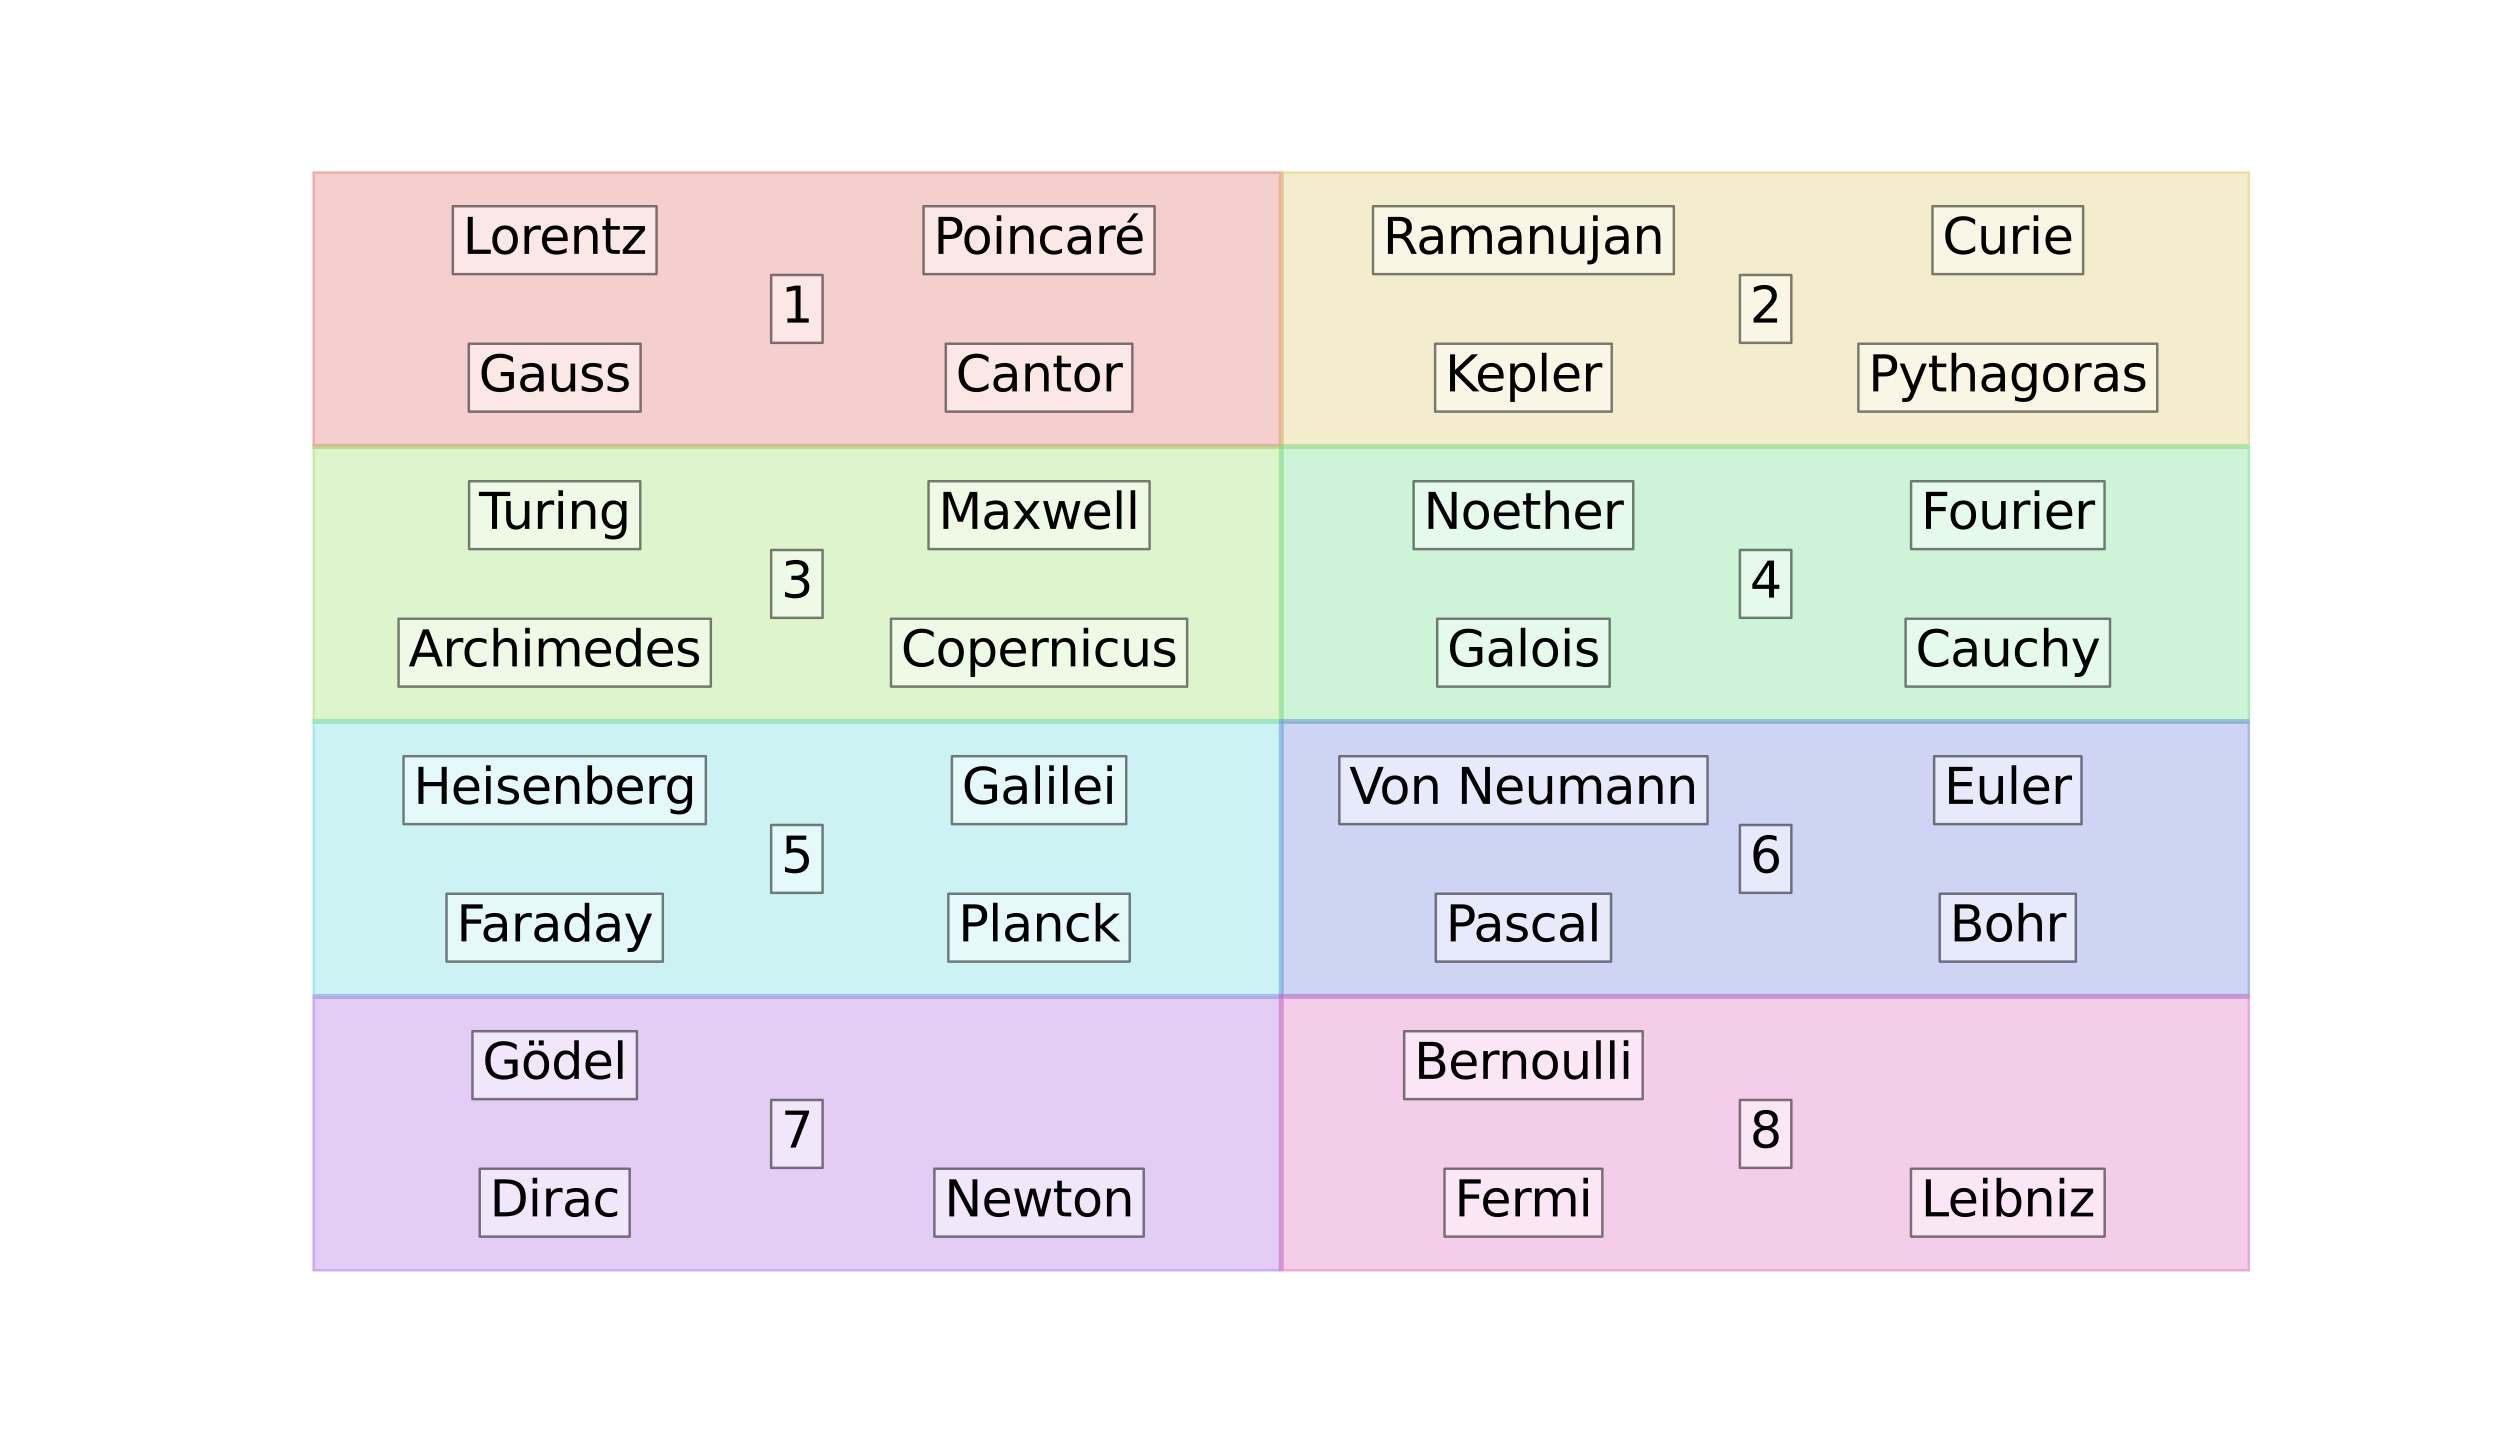 <?xml version="1.0" encoding="utf-8" standalone="no"?>
<!DOCTYPE svg PUBLIC "-//W3C//DTD SVG 1.1//EN"
  "http://www.w3.org/Graphics/SVG/1.1/DTD/svg11.dtd">
<svg xmlns:xlink="http://www.w3.org/1999/xlink" width="1008pt" height="576pt" viewBox="0 0 1008 576" xmlns="http://www.w3.org/2000/svg" version="1.1">
 <defs>
  <style type="text/css">*{stroke-linejoin: round; stroke-linecap: butt}</style>
 </defs>
 <g id="figure_1">
  <g id="patch_1">
   <path d="M 0 576 
L 1008 576 
L 1008 0 
L 0 0 
z
" style="fill: #ffffff"/>
  </g>
  <g id="axes_1">
   <g id="patch_2">
    <path d="M 126 180 
L 516.6 180 
L 516.6 69.12 
L 126 69.12 
z
" clip-path="url(#pc6f50c423b)" style="fill: #db5f57; opacity: 0.3; stroke: #db5f57; stroke-width: 2; stroke-linejoin: miter"/>
   </g>
   <g id="patch_3">
    <path d="M 516.6 180 
L 907.2 180 
L 907.2 69.12 
L 516.6 69.12 
z
" clip-path="url(#pc6f50c423b)" style="fill: #dbc257; opacity: 0.3; stroke: #dbc257; stroke-width: 2; stroke-linejoin: miter"/>
   </g>
   <g id="patch_4">
    <path d="M 126 290.88 
L 516.6 290.88 
L 516.6 180 
L 126 180 
z
" clip-path="url(#pc6f50c423b)" style="fill: #91db57; opacity: 0.3; stroke: #91db57; stroke-width: 2; stroke-linejoin: miter"/>
   </g>
   <g id="patch_5">
    <path d="M 516.6 290.88 
L 907.2 290.88 
L 907.2 180 
L 516.6 180 
z
" clip-path="url(#pc6f50c423b)" style="fill: #57db80; opacity: 0.3; stroke: #57db80; stroke-width: 2; stroke-linejoin: miter"/>
   </g>
   <g id="patch_6">
    <path d="M 126 401.76 
L 516.6 401.76 
L 516.6 290.88 
L 126 290.88 
z
" clip-path="url(#pc6f50c423b)" style="fill: #57d3db; opacity: 0.3; stroke: #57d3db; stroke-width: 2; stroke-linejoin: miter"/>
   </g>
   <g id="patch_7">
    <path d="M 516.6 401.76 
L 907.2 401.76 
L 907.2 290.88 
L 516.6 290.88 
z
" clip-path="url(#pc6f50c423b)" style="fill: #5770db; opacity: 0.3; stroke: #5770db; stroke-width: 2; stroke-linejoin: miter"/>
   </g>
   <g id="patch_8">
    <path d="M 126 512.64 
L 516.6 512.64 
L 516.6 401.76 
L 126 401.76 
z
" clip-path="url(#pc6f50c423b)" style="fill: #a157db; opacity: 0.3; stroke: #a157db; stroke-width: 2; stroke-linejoin: miter"/>
   </g>
   <g id="patch_9">
    <path d="M 516.6 512.64 
L 907.2 512.64 
L 907.2 401.76 
L 516.6 401.76 
z
" clip-path="url(#pc6f50c423b)" style="fill: #db57b2; opacity: 0.3; stroke: #db57b2; stroke-width: 2; stroke-linejoin: miter"/>
   </g>
   <g id="text_1">
    <g id="patch_10">
     <path d="M 310.938 138.238 
L 331.663 138.238 
L 331.663 110.882 
L 310.938 110.882 
z
" style="fill: #ffffff; opacity: 0.5; stroke: #000000; stroke-linejoin: miter"/>
    </g>
    <!-- 1 -->
    <g transform="translate(314.938 130.079) scale(0.2 -0.2)">
     <defs>
      <path id="DejaVuSans-31" d="M 794 531 
L 1825 531 
L 1825 4091 
L 703 3866 
L 703 4441 
L 1819 4666 
L 2450 4666 
L 2450 531 
L 3481 531 
L 3481 0 
L 794 0 
L 794 531 
z
" transform="scale(0.016)"/>
     </defs>
     <use xlink:href="#DejaVuSans-31"/>
    </g>
   </g>
   <g id="text_2">
    <g id="patch_11">
     <path d="M 189.017 165.958 
L 258.283 165.958 
L 258.283 138.602 
L 189.017 138.602 
z
" style="fill: #ffffff; opacity: 0.5; stroke: #000000; stroke-linejoin: miter"/>
    </g>
    <!-- Gauss -->
    <g transform="translate(193.017 157.799) scale(0.2 -0.2)">
     <defs>
      <path id="DejaVuSans-47" d="M 3809 666 
L 3809 1919 
L 2778 1919 
L 2778 2438 
L 4434 2438 
L 4434 434 
Q 4069 175 3628 42 
Q 3188 -91 2688 -91 
Q 1594 -91 976 548 
Q 359 1188 359 2328 
Q 359 3472 976 4111 
Q 1594 4750 2688 4750 
Q 3144 4750 3555 4637 
Q 3966 4525 4313 4306 
L 4313 3634 
Q 3963 3931 3569 4081 
Q 3175 4231 2741 4231 
Q 1884 4231 1454 3753 
Q 1025 3275 1025 2328 
Q 1025 1384 1454 906 
Q 1884 428 2741 428 
Q 3075 428 3337 486 
Q 3600 544 3809 666 
z
" transform="scale(0.016)"/>
      <path id="DejaVuSans-61" d="M 2194 1759 
Q 1497 1759 1228 1600 
Q 959 1441 959 1056 
Q 959 750 1161 570 
Q 1363 391 1709 391 
Q 2188 391 2477 730 
Q 2766 1069 2766 1631 
L 2766 1759 
L 2194 1759 
z
M 3341 1997 
L 3341 0 
L 2766 0 
L 2766 531 
Q 2569 213 2275 61 
Q 1981 -91 1556 -91 
Q 1019 -91 701 211 
Q 384 513 384 1019 
Q 384 1609 779 1909 
Q 1175 2209 1959 2209 
L 2766 2209 
L 2766 2266 
Q 2766 2663 2505 2880 
Q 2244 3097 1772 3097 
Q 1472 3097 1187 3025 
Q 903 2953 641 2809 
L 641 3341 
Q 956 3463 1253 3523 
Q 1550 3584 1831 3584 
Q 2591 3584 2966 3190 
Q 3341 2797 3341 1997 
z
" transform="scale(0.016)"/>
      <path id="DejaVuSans-75" d="M 544 1381 
L 544 3500 
L 1119 3500 
L 1119 1403 
Q 1119 906 1312 657 
Q 1506 409 1894 409 
Q 2359 409 2629 706 
Q 2900 1003 2900 1516 
L 2900 3500 
L 3475 3500 
L 3475 0 
L 2900 0 
L 2900 538 
Q 2691 219 2414 64 
Q 2138 -91 1772 -91 
Q 1169 -91 856 284 
Q 544 659 544 1381 
z
M 1991 3584 
L 1991 3584 
z
" transform="scale(0.016)"/>
      <path id="DejaVuSans-73" d="M 2834 3397 
L 2834 2853 
Q 2591 2978 2328 3040 
Q 2066 3103 1784 3103 
Q 1356 3103 1142 2972 
Q 928 2841 928 2578 
Q 928 2378 1081 2264 
Q 1234 2150 1697 2047 
L 1894 2003 
Q 2506 1872 2764 1633 
Q 3022 1394 3022 966 
Q 3022 478 2636 193 
Q 2250 -91 1575 -91 
Q 1294 -91 989 -36 
Q 684 19 347 128 
L 347 722 
Q 666 556 975 473 
Q 1284 391 1588 391 
Q 1994 391 2212 530 
Q 2431 669 2431 922 
Q 2431 1156 2273 1281 
Q 2116 1406 1581 1522 
L 1381 1569 
Q 847 1681 609 1914 
Q 372 2147 372 2553 
Q 372 3047 722 3315 
Q 1072 3584 1716 3584 
Q 2034 3584 2315 3537 
Q 2597 3491 2834 3397 
z
" transform="scale(0.016)"/>
     </defs>
     <use xlink:href="#DejaVuSans-47"/>
     <use xlink:href="#DejaVuSans-61" x="77.49"/>
     <use xlink:href="#DejaVuSans-75" x="138.77"/>
     <use xlink:href="#DejaVuSans-73" x="202.148"/>
     <use xlink:href="#DejaVuSans-73" x="254.248"/>
    </g>
   </g>
   <g id="text_3">
    <g id="patch_12">
     <path d="M 381.352 165.958 
L 456.548 165.958 
L 456.548 138.602 
L 381.352 138.602 
z
" style="fill: #ffffff; opacity: 0.5; stroke: #000000; stroke-linejoin: miter"/>
    </g>
    <!-- Cantor -->
    <g transform="translate(385.352 157.799) scale(0.2 -0.2)">
     <defs>
      <path id="DejaVuSans-43" d="M 4122 4306 
L 4122 3641 
Q 3803 3938 3442 4084 
Q 3081 4231 2675 4231 
Q 1875 4231 1450 3742 
Q 1025 3253 1025 2328 
Q 1025 1406 1450 917 
Q 1875 428 2675 428 
Q 3081 428 3442 575 
Q 3803 722 4122 1019 
L 4122 359 
Q 3791 134 3420 21 
Q 3050 -91 2638 -91 
Q 1578 -91 968 557 
Q 359 1206 359 2328 
Q 359 3453 968 4101 
Q 1578 4750 2638 4750 
Q 3056 4750 3426 4639 
Q 3797 4528 4122 4306 
z
" transform="scale(0.016)"/>
      <path id="DejaVuSans-6e" d="M 3513 2113 
L 3513 0 
L 2938 0 
L 2938 2094 
Q 2938 2591 2744 2837 
Q 2550 3084 2163 3084 
Q 1697 3084 1428 2787 
Q 1159 2491 1159 1978 
L 1159 0 
L 581 0 
L 581 3500 
L 1159 3500 
L 1159 2956 
Q 1366 3272 1645 3428 
Q 1925 3584 2291 3584 
Q 2894 3584 3203 3211 
Q 3513 2838 3513 2113 
z
" transform="scale(0.016)"/>
      <path id="DejaVuSans-74" d="M 1172 4494 
L 1172 3500 
L 2356 3500 
L 2356 3053 
L 1172 3053 
L 1172 1153 
Q 1172 725 1289 603 
Q 1406 481 1766 481 
L 2356 481 
L 2356 0 
L 1766 0 
Q 1100 0 847 248 
Q 594 497 594 1153 
L 594 3053 
L 172 3053 
L 172 3500 
L 594 3500 
L 594 4494 
L 1172 4494 
z
" transform="scale(0.016)"/>
      <path id="DejaVuSans-6f" d="M 1959 3097 
Q 1497 3097 1228 2736 
Q 959 2375 959 1747 
Q 959 1119 1226 758 
Q 1494 397 1959 397 
Q 2419 397 2687 759 
Q 2956 1122 2956 1747 
Q 2956 2369 2687 2733 
Q 2419 3097 1959 3097 
z
M 1959 3584 
Q 2709 3584 3137 3096 
Q 3566 2609 3566 1747 
Q 3566 888 3137 398 
Q 2709 -91 1959 -91 
Q 1206 -91 779 398 
Q 353 888 353 1747 
Q 353 2609 779 3096 
Q 1206 3584 1959 3584 
z
" transform="scale(0.016)"/>
      <path id="DejaVuSans-72" d="M 2631 2963 
Q 2534 3019 2420 3045 
Q 2306 3072 2169 3072 
Q 1681 3072 1420 2755 
Q 1159 2438 1159 1844 
L 1159 0 
L 581 0 
L 581 3500 
L 1159 3500 
L 1159 2956 
Q 1341 3275 1631 3429 
Q 1922 3584 2338 3584 
Q 2397 3584 2469 3576 
Q 2541 3569 2628 3553 
L 2631 2963 
z
" transform="scale(0.016)"/>
     </defs>
     <use xlink:href="#DejaVuSans-43"/>
     <use xlink:href="#DejaVuSans-61" x="69.824"/>
     <use xlink:href="#DejaVuSans-6e" x="131.104"/>
     <use xlink:href="#DejaVuSans-74" x="194.482"/>
     <use xlink:href="#DejaVuSans-6f" x="233.691"/>
     <use xlink:href="#DejaVuSans-72" x="294.873"/>
    </g>
   </g>
   <g id="text_4">
    <g id="patch_13">
     <path d="M 182.589 110.518 
L 264.711 110.518 
L 264.711 83.162 
L 182.589 83.162 
z
" style="fill: #ffffff; opacity: 0.5; stroke: #000000; stroke-linejoin: miter"/>
    </g>
    <!-- Lorentz -->
    <g transform="translate(186.589 102.359) scale(0.2 -0.2)">
     <defs>
      <path id="DejaVuSans-4c" d="M 628 4666 
L 1259 4666 
L 1259 531 
L 3531 531 
L 3531 0 
L 628 0 
L 628 4666 
z
" transform="scale(0.016)"/>
      <path id="DejaVuSans-65" d="M 3597 1894 
L 3597 1613 
L 953 1613 
Q 991 1019 1311 708 
Q 1631 397 2203 397 
Q 2534 397 2845 478 
Q 3156 559 3463 722 
L 3463 178 
Q 3153 47 2828 -22 
Q 2503 -91 2169 -91 
Q 1331 -91 842 396 
Q 353 884 353 1716 
Q 353 2575 817 3079 
Q 1281 3584 2069 3584 
Q 2775 3584 3186 3129 
Q 3597 2675 3597 1894 
z
M 3022 2063 
Q 3016 2534 2758 2815 
Q 2500 3097 2075 3097 
Q 1594 3097 1305 2825 
Q 1016 2553 972 2059 
L 3022 2063 
z
" transform="scale(0.016)"/>
      <path id="DejaVuSans-7a" d="M 353 3500 
L 3084 3500 
L 3084 2975 
L 922 459 
L 3084 459 
L 3084 0 
L 275 0 
L 275 525 
L 2438 3041 
L 353 3041 
L 353 3500 
z
" transform="scale(0.016)"/>
     </defs>
     <use xlink:href="#DejaVuSans-4c"/>
     <use xlink:href="#DejaVuSans-6f" x="53.963"/>
     <use xlink:href="#DejaVuSans-72" x="115.145"/>
     <use xlink:href="#DejaVuSans-65" x="154.008"/>
     <use xlink:href="#DejaVuSans-6e" x="215.531"/>
     <use xlink:href="#DejaVuSans-74" x="278.91"/>
     <use xlink:href="#DejaVuSans-7a" x="318.119"/>
    </g>
   </g>
   <g id="text_5">
    <g id="patch_14">
     <path d="M 372.383 110.518 
L 465.517 110.518 
L 465.517 83.162 
L 372.383 83.162 
z
" style="fill: #ffffff; opacity: 0.5; stroke: #000000; stroke-linejoin: miter"/>
    </g>
    <!-- Poincaré -->
    <g transform="translate(376.383 102.359) scale(0.2 -0.2)">
     <defs>
      <path id="DejaVuSans-50" d="M 1259 4147 
L 1259 2394 
L 2053 2394 
Q 2494 2394 2734 2622 
Q 2975 2850 2975 3272 
Q 2975 3691 2734 3919 
Q 2494 4147 2053 4147 
L 1259 4147 
z
M 628 4666 
L 2053 4666 
Q 2838 4666 3239 4311 
Q 3641 3956 3641 3272 
Q 3641 2581 3239 2228 
Q 2838 1875 2053 1875 
L 1259 1875 
L 1259 0 
L 628 0 
L 628 4666 
z
" transform="scale(0.016)"/>
      <path id="DejaVuSans-69" d="M 603 3500 
L 1178 3500 
L 1178 0 
L 603 0 
L 603 3500 
z
M 603 4863 
L 1178 4863 
L 1178 4134 
L 603 4134 
L 603 4863 
z
" transform="scale(0.016)"/>
      <path id="DejaVuSans-63" d="M 3122 3366 
L 3122 2828 
Q 2878 2963 2633 3030 
Q 2388 3097 2138 3097 
Q 1578 3097 1268 2742 
Q 959 2388 959 1747 
Q 959 1106 1268 751 
Q 1578 397 2138 397 
Q 2388 397 2633 464 
Q 2878 531 3122 666 
L 3122 134 
Q 2881 22 2623 -34 
Q 2366 -91 2075 -91 
Q 1284 -91 818 406 
Q 353 903 353 1747 
Q 353 2603 823 3093 
Q 1294 3584 2113 3584 
Q 2378 3584 2631 3529 
Q 2884 3475 3122 3366 
z
" transform="scale(0.016)"/>
      <path id="DejaVuSans-e9" d="M 3597 1894 
L 3597 1613 
L 953 1613 
Q 991 1019 1311 708 
Q 1631 397 2203 397 
Q 2534 397 2845 478 
Q 3156 559 3463 722 
L 3463 178 
Q 3153 47 2828 -22 
Q 2503 -91 2169 -91 
Q 1331 -91 842 396 
Q 353 884 353 1716 
Q 353 2575 817 3079 
Q 1281 3584 2069 3584 
Q 2775 3584 3186 3129 
Q 3597 2675 3597 1894 
z
M 3022 2063 
Q 3016 2534 2758 2815 
Q 2500 3097 2075 3097 
Q 1594 3097 1305 2825 
Q 1016 2553 972 2059 
L 3022 2063 
z
M 2466 5119 
L 3088 5119 
L 2070 3944 
L 1591 3944 
L 2466 5119 
z
" transform="scale(0.016)"/>
     </defs>
     <use xlink:href="#DejaVuSans-50"/>
     <use xlink:href="#DejaVuSans-6f" x="56.678"/>
     <use xlink:href="#DejaVuSans-69" x="117.859"/>
     <use xlink:href="#DejaVuSans-6e" x="145.643"/>
     <use xlink:href="#DejaVuSans-63" x="209.021"/>
     <use xlink:href="#DejaVuSans-61" x="264.002"/>
     <use xlink:href="#DejaVuSans-72" x="325.281"/>
     <use xlink:href="#DejaVuSans-e9" x="364.145"/>
    </g>
   </g>
   <g id="text_6">
    <g id="patch_15">
     <path d="M 701.538 138.238 
L 722.263 138.238 
L 722.263 110.882 
L 701.538 110.882 
z
" style="fill: #ffffff; opacity: 0.5; stroke: #000000; stroke-linejoin: miter"/>
    </g>
    <!-- 2 -->
    <g transform="translate(705.538 130.079) scale(0.2 -0.2)">
     <defs>
      <path id="DejaVuSans-32" d="M 1228 531 
L 3431 531 
L 3431 0 
L 469 0 
L 469 531 
Q 828 903 1448 1529 
Q 2069 2156 2228 2338 
Q 2531 2678 2651 2914 
Q 2772 3150 2772 3378 
Q 2772 3750 2511 3984 
Q 2250 4219 1831 4219 
Q 1534 4219 1204 4116 
Q 875 4013 500 3803 
L 500 4441 
Q 881 4594 1212 4672 
Q 1544 4750 1819 4750 
Q 2544 4750 2975 4387 
Q 3406 4025 3406 3419 
Q 3406 3131 3298 2873 
Q 3191 2616 2906 2266 
Q 2828 2175 2409 1742 
Q 1991 1309 1228 531 
z
" transform="scale(0.016)"/>
     </defs>
     <use xlink:href="#DejaVuSans-32"/>
    </g>
   </g>
   <g id="text_7">
    <g id="patch_16">
     <path d="M 578.648 165.958 
L 649.852 165.958 
L 649.852 138.602 
L 578.648 138.602 
z
" style="fill: #ffffff; opacity: 0.5; stroke: #000000; stroke-linejoin: miter"/>
    </g>
    <!-- Kepler -->
    <g transform="translate(582.648 157.799) scale(0.2 -0.2)">
     <defs>
      <path id="DejaVuSans-4b" d="M 628 4666 
L 1259 4666 
L 1259 2694 
L 3353 4666 
L 4166 4666 
L 1850 2491 
L 4331 0 
L 3500 0 
L 1259 2247 
L 1259 0 
L 628 0 
L 628 4666 
z
" transform="scale(0.016)"/>
      <path id="DejaVuSans-70" d="M 1159 525 
L 1159 -1331 
L 581 -1331 
L 581 3500 
L 1159 3500 
L 1159 2969 
Q 1341 3281 1617 3432 
Q 1894 3584 2278 3584 
Q 2916 3584 3314 3078 
Q 3713 2572 3713 1747 
Q 3713 922 3314 415 
Q 2916 -91 2278 -91 
Q 1894 -91 1617 61 
Q 1341 213 1159 525 
z
M 3116 1747 
Q 3116 2381 2855 2742 
Q 2594 3103 2138 3103 
Q 1681 3103 1420 2742 
Q 1159 2381 1159 1747 
Q 1159 1113 1420 752 
Q 1681 391 2138 391 
Q 2594 391 2855 752 
Q 3116 1113 3116 1747 
z
" transform="scale(0.016)"/>
      <path id="DejaVuSans-6c" d="M 603 4863 
L 1178 4863 
L 1178 0 
L 603 0 
L 603 4863 
z
" transform="scale(0.016)"/>
     </defs>
     <use xlink:href="#DejaVuSans-4b"/>
     <use xlink:href="#DejaVuSans-65" x="60.576"/>
     <use xlink:href="#DejaVuSans-70" x="122.1"/>
     <use xlink:href="#DejaVuSans-6c" x="185.576"/>
     <use xlink:href="#DejaVuSans-65" x="213.359"/>
     <use xlink:href="#DejaVuSans-72" x="274.883"/>
    </g>
   </g>
   <g id="text_8">
    <g id="patch_17">
     <path d="M 749.3 165.958 
L 869.8 165.958 
L 869.8 138.602 
L 749.3 138.602 
z
" style="fill: #ffffff; opacity: 0.5; stroke: #000000; stroke-linejoin: miter"/>
    </g>
    <!-- Pythagoras -->
    <g transform="translate(753.3 157.799) scale(0.2 -0.2)">
     <defs>
      <path id="DejaVuSans-79" d="M 2059 -325 
Q 1816 -950 1584 -1140 
Q 1353 -1331 966 -1331 
L 506 -1331 
L 506 -850 
L 844 -850 
Q 1081 -850 1212 -737 
Q 1344 -625 1503 -206 
L 1606 56 
L 191 3500 
L 800 3500 
L 1894 763 
L 2988 3500 
L 3597 3500 
L 2059 -325 
z
" transform="scale(0.016)"/>
      <path id="DejaVuSans-68" d="M 3513 2113 
L 3513 0 
L 2938 0 
L 2938 2094 
Q 2938 2591 2744 2837 
Q 2550 3084 2163 3084 
Q 1697 3084 1428 2787 
Q 1159 2491 1159 1978 
L 1159 0 
L 581 0 
L 581 4863 
L 1159 4863 
L 1159 2956 
Q 1366 3272 1645 3428 
Q 1925 3584 2291 3584 
Q 2894 3584 3203 3211 
Q 3513 2838 3513 2113 
z
" transform="scale(0.016)"/>
      <path id="DejaVuSans-67" d="M 2906 1791 
Q 2906 2416 2648 2759 
Q 2391 3103 1925 3103 
Q 1463 3103 1205 2759 
Q 947 2416 947 1791 
Q 947 1169 1205 825 
Q 1463 481 1925 481 
Q 2391 481 2648 825 
Q 2906 1169 2906 1791 
z
M 3481 434 
Q 3481 -459 3084 -895 
Q 2688 -1331 1869 -1331 
Q 1566 -1331 1297 -1286 
Q 1028 -1241 775 -1147 
L 775 -588 
Q 1028 -725 1275 -790 
Q 1522 -856 1778 -856 
Q 2344 -856 2625 -561 
Q 2906 -266 2906 331 
L 2906 616 
Q 2728 306 2450 153 
Q 2172 0 1784 0 
Q 1141 0 747 490 
Q 353 981 353 1791 
Q 353 2603 747 3093 
Q 1141 3584 1784 3584 
Q 2172 3584 2450 3431 
Q 2728 3278 2906 2969 
L 2906 3500 
L 3481 3500 
L 3481 434 
z
" transform="scale(0.016)"/>
     </defs>
     <use xlink:href="#DejaVuSans-50"/>
     <use xlink:href="#DejaVuSans-79" x="60.303"/>
     <use xlink:href="#DejaVuSans-74" x="119.482"/>
     <use xlink:href="#DejaVuSans-68" x="158.691"/>
     <use xlink:href="#DejaVuSans-61" x="222.07"/>
     <use xlink:href="#DejaVuSans-67" x="283.35"/>
     <use xlink:href="#DejaVuSans-6f" x="346.826"/>
     <use xlink:href="#DejaVuSans-72" x="408.008"/>
     <use xlink:href="#DejaVuSans-61" x="449.121"/>
     <use xlink:href="#DejaVuSans-73" x="510.4"/>
    </g>
   </g>
   <g id="text_9">
    <g id="patch_18">
     <path d="M 553.611 110.518 
L 674.889 110.518 
L 674.889 83.162 
L 553.611 83.162 
z
" style="fill: #ffffff; opacity: 0.5; stroke: #000000; stroke-linejoin: miter"/>
    </g>
    <!-- Ramanujan -->
    <g transform="translate(557.611 102.359) scale(0.2 -0.2)">
     <defs>
      <path id="DejaVuSans-52" d="M 2841 2188 
Q 3044 2119 3236 1894 
Q 3428 1669 3622 1275 
L 4263 0 
L 3584 0 
L 2988 1197 
Q 2756 1666 2539 1819 
Q 2322 1972 1947 1972 
L 1259 1972 
L 1259 0 
L 628 0 
L 628 4666 
L 2053 4666 
Q 2853 4666 3247 4331 
Q 3641 3997 3641 3322 
Q 3641 2881 3436 2590 
Q 3231 2300 2841 2188 
z
M 1259 4147 
L 1259 2491 
L 2053 2491 
Q 2509 2491 2742 2702 
Q 2975 2913 2975 3322 
Q 2975 3731 2742 3939 
Q 2509 4147 2053 4147 
L 1259 4147 
z
" transform="scale(0.016)"/>
      <path id="DejaVuSans-6d" d="M 3328 2828 
Q 3544 3216 3844 3400 
Q 4144 3584 4550 3584 
Q 5097 3584 5394 3201 
Q 5691 2819 5691 2113 
L 5691 0 
L 5113 0 
L 5113 2094 
Q 5113 2597 4934 2840 
Q 4756 3084 4391 3084 
Q 3944 3084 3684 2787 
Q 3425 2491 3425 1978 
L 3425 0 
L 2847 0 
L 2847 2094 
Q 2847 2600 2669 2842 
Q 2491 3084 2119 3084 
Q 1678 3084 1418 2786 
Q 1159 2488 1159 1978 
L 1159 0 
L 581 0 
L 581 3500 
L 1159 3500 
L 1159 2956 
Q 1356 3278 1631 3431 
Q 1906 3584 2284 3584 
Q 2666 3584 2933 3390 
Q 3200 3197 3328 2828 
z
" transform="scale(0.016)"/>
      <path id="DejaVuSans-6a" d="M 603 3500 
L 1178 3500 
L 1178 -63 
Q 1178 -731 923 -1031 
Q 669 -1331 103 -1331 
L -116 -1331 
L -116 -844 
L 38 -844 
Q 366 -844 484 -692 
Q 603 -541 603 -63 
L 603 3500 
z
M 603 4863 
L 1178 4863 
L 1178 4134 
L 603 4134 
L 603 4863 
z
" transform="scale(0.016)"/>
     </defs>
     <use xlink:href="#DejaVuSans-52"/>
     <use xlink:href="#DejaVuSans-61" x="67.232"/>
     <use xlink:href="#DejaVuSans-6d" x="128.512"/>
     <use xlink:href="#DejaVuSans-61" x="225.924"/>
     <use xlink:href="#DejaVuSans-6e" x="287.203"/>
     <use xlink:href="#DejaVuSans-75" x="350.582"/>
     <use xlink:href="#DejaVuSans-6a" x="413.961"/>
     <use xlink:href="#DejaVuSans-61" x="441.744"/>
     <use xlink:href="#DejaVuSans-6e" x="503.023"/>
    </g>
   </g>
   <g id="text_10">
    <g id="patch_19">
     <path d="M 779.188 110.518 
L 839.913 110.518 
L 839.913 83.162 
L 779.188 83.162 
z
" style="fill: #ffffff; opacity: 0.5; stroke: #000000; stroke-linejoin: miter"/>
    </g>
    <!-- Curie -->
    <g transform="translate(783.188 102.359) scale(0.2 -0.2)">
     <use xlink:href="#DejaVuSans-43"/>
     <use xlink:href="#DejaVuSans-75" x="69.824"/>
     <use xlink:href="#DejaVuSans-72" x="133.203"/>
     <use xlink:href="#DejaVuSans-69" x="174.316"/>
     <use xlink:href="#DejaVuSans-65" x="202.1"/>
    </g>
   </g>
   <g id="text_11">
    <g id="patch_20">
     <path d="M 310.938 249.118 
L 331.663 249.118 
L 331.663 221.762 
L 310.938 221.762 
z
" style="fill: #ffffff; opacity: 0.5; stroke: #000000; stroke-linejoin: miter"/>
    </g>
    <!-- 3 -->
    <g transform="translate(314.938 240.959) scale(0.2 -0.2)">
     <defs>
      <path id="DejaVuSans-33" d="M 2597 2516 
Q 3050 2419 3304 2112 
Q 3559 1806 3559 1356 
Q 3559 666 3084 287 
Q 2609 -91 1734 -91 
Q 1441 -91 1130 -33 
Q 819 25 488 141 
L 488 750 
Q 750 597 1062 519 
Q 1375 441 1716 441 
Q 2309 441 2620 675 
Q 2931 909 2931 1356 
Q 2931 1769 2642 2001 
Q 2353 2234 1838 2234 
L 1294 2234 
L 1294 2753 
L 1863 2753 
Q 2328 2753 2575 2939 
Q 2822 3125 2822 3475 
Q 2822 3834 2567 4026 
Q 2313 4219 1838 4219 
Q 1578 4219 1281 4162 
Q 984 4106 628 3988 
L 628 4550 
Q 988 4650 1302 4700 
Q 1616 4750 1894 4750 
Q 2613 4750 3031 4423 
Q 3450 4097 3450 3541 
Q 3450 3153 3228 2886 
Q 3006 2619 2597 2516 
z
" transform="scale(0.016)"/>
     </defs>
     <use xlink:href="#DejaVuSans-33"/>
    </g>
   </g>
   <g id="text_12">
    <g id="patch_21">
     <path d="M 160.705 276.838 
L 286.595 276.838 
L 286.595 249.482 
L 160.705 249.482 
z
" style="fill: #ffffff; opacity: 0.5; stroke: #000000; stroke-linejoin: miter"/>
    </g>
    <!-- Archimedes -->
    <g transform="translate(164.705 268.679) scale(0.2 -0.2)">
     <defs>
      <path id="DejaVuSans-41" d="M 2188 4044 
L 1331 1722 
L 3047 1722 
L 2188 4044 
z
M 1831 4666 
L 2547 4666 
L 4325 0 
L 3669 0 
L 3244 1197 
L 1141 1197 
L 716 0 
L 50 0 
L 1831 4666 
z
" transform="scale(0.016)"/>
      <path id="DejaVuSans-64" d="M 2906 2969 
L 2906 4863 
L 3481 4863 
L 3481 0 
L 2906 0 
L 2906 525 
Q 2725 213 2448 61 
Q 2172 -91 1784 -91 
Q 1150 -91 751 415 
Q 353 922 353 1747 
Q 353 2572 751 3078 
Q 1150 3584 1784 3584 
Q 2172 3584 2448 3432 
Q 2725 3281 2906 2969 
z
M 947 1747 
Q 947 1113 1208 752 
Q 1469 391 1925 391 
Q 2381 391 2643 752 
Q 2906 1113 2906 1747 
Q 2906 2381 2643 2742 
Q 2381 3103 1925 3103 
Q 1469 3103 1208 2742 
Q 947 2381 947 1747 
z
" transform="scale(0.016)"/>
     </defs>
     <use xlink:href="#DejaVuSans-41"/>
     <use xlink:href="#DejaVuSans-72" x="68.408"/>
     <use xlink:href="#DejaVuSans-63" x="107.271"/>
     <use xlink:href="#DejaVuSans-68" x="162.252"/>
     <use xlink:href="#DejaVuSans-69" x="225.631"/>
     <use xlink:href="#DejaVuSans-6d" x="253.414"/>
     <use xlink:href="#DejaVuSans-65" x="350.826"/>
     <use xlink:href="#DejaVuSans-64" x="412.35"/>
     <use xlink:href="#DejaVuSans-65" x="475.826"/>
     <use xlink:href="#DejaVuSans-73" x="537.35"/>
    </g>
   </g>
   <g id="text_13">
    <g id="patch_22">
     <path d="M 359.25 276.838 
L 478.65 276.838 
L 478.65 249.482 
L 359.25 249.482 
z
" style="fill: #ffffff; opacity: 0.5; stroke: #000000; stroke-linejoin: miter"/>
    </g>
    <!-- Copernicus -->
    <g transform="translate(363.25 268.679) scale(0.2 -0.2)">
     <use xlink:href="#DejaVuSans-43"/>
     <use xlink:href="#DejaVuSans-6f" x="69.824"/>
     <use xlink:href="#DejaVuSans-70" x="131.006"/>
     <use xlink:href="#DejaVuSans-65" x="194.482"/>
     <use xlink:href="#DejaVuSans-72" x="256.006"/>
     <use xlink:href="#DejaVuSans-6e" x="295.369"/>
     <use xlink:href="#DejaVuSans-69" x="358.748"/>
     <use xlink:href="#DejaVuSans-63" x="386.531"/>
     <use xlink:href="#DejaVuSans-75" x="441.512"/>
     <use xlink:href="#DejaVuSans-73" x="504.891"/>
    </g>
   </g>
   <g id="text_14">
    <g id="patch_23">
     <path d="M 189.142 221.398 
L 258.158 221.398 
L 258.158 194.042 
L 189.142 194.042 
z
" style="fill: #ffffff; opacity: 0.5; stroke: #000000; stroke-linejoin: miter"/>
    </g>
    <!-- Turing -->
    <g transform="translate(193.142 213.239) scale(0.2 -0.2)">
     <defs>
      <path id="DejaVuSans-54" d="M -19 4666 
L 3928 4666 
L 3928 4134 
L 2272 4134 
L 2272 0 
L 1638 0 
L 1638 4134 
L -19 4134 
L -19 4666 
z
" transform="scale(0.016)"/>
     </defs>
     <use xlink:href="#DejaVuSans-54"/>
     <use xlink:href="#DejaVuSans-75" x="45.959"/>
     <use xlink:href="#DejaVuSans-72" x="109.338"/>
     <use xlink:href="#DejaVuSans-69" x="150.451"/>
     <use xlink:href="#DejaVuSans-6e" x="178.234"/>
     <use xlink:href="#DejaVuSans-67" x="241.613"/>
    </g>
   </g>
   <g id="text_15">
    <g id="patch_24">
     <path d="M 374.387 221.398 
L 463.512 221.398 
L 463.512 194.042 
L 374.387 194.042 
z
" style="fill: #ffffff; opacity: 0.5; stroke: #000000; stroke-linejoin: miter"/>
    </g>
    <!-- Maxwell -->
    <g transform="translate(378.387 213.239) scale(0.2 -0.2)">
     <defs>
      <path id="DejaVuSans-4d" d="M 628 4666 
L 1569 4666 
L 2759 1491 
L 3956 4666 
L 4897 4666 
L 4897 0 
L 4281 0 
L 4281 4097 
L 3078 897 
L 2444 897 
L 1241 4097 
L 1241 0 
L 628 0 
L 628 4666 
z
" transform="scale(0.016)"/>
      <path id="DejaVuSans-78" d="M 3513 3500 
L 2247 1797 
L 3578 0 
L 2900 0 
L 1881 1375 
L 863 0 
L 184 0 
L 1544 1831 
L 300 3500 
L 978 3500 
L 1906 2253 
L 2834 3500 
L 3513 3500 
z
" transform="scale(0.016)"/>
      <path id="DejaVuSans-77" d="M 269 3500 
L 844 3500 
L 1563 769 
L 2278 3500 
L 2956 3500 
L 3675 769 
L 4391 3500 
L 4966 3500 
L 4050 0 
L 3372 0 
L 2619 2869 
L 1863 0 
L 1184 0 
L 269 3500 
z
" transform="scale(0.016)"/>
     </defs>
     <use xlink:href="#DejaVuSans-4d"/>
     <use xlink:href="#DejaVuSans-61" x="86.279"/>
     <use xlink:href="#DejaVuSans-78" x="147.559"/>
     <use xlink:href="#DejaVuSans-77" x="206.738"/>
     <use xlink:href="#DejaVuSans-65" x="288.525"/>
     <use xlink:href="#DejaVuSans-6c" x="350.049"/>
     <use xlink:href="#DejaVuSans-6c" x="377.832"/>
    </g>
   </g>
   <g id="text_16">
    <g id="patch_25">
     <path d="M 701.538 249.118 
L 722.263 249.118 
L 722.263 221.762 
L 701.538 221.762 
z
" style="fill: #ffffff; opacity: 0.5; stroke: #000000; stroke-linejoin: miter"/>
    </g>
    <!-- 4 -->
    <g transform="translate(705.538 240.959) scale(0.2 -0.2)">
     <defs>
      <path id="DejaVuSans-34" d="M 2419 4116 
L 825 1625 
L 2419 1625 
L 2419 4116 
z
M 2253 4666 
L 3047 4666 
L 3047 1625 
L 3713 1625 
L 3713 1100 
L 3047 1100 
L 3047 0 
L 2419 0 
L 2419 1100 
L 313 1100 
L 313 1709 
L 2253 4666 
z
" transform="scale(0.016)"/>
     </defs>
     <use xlink:href="#DejaVuSans-34"/>
    </g>
   </g>
   <g id="text_17">
    <g id="patch_26">
     <path d="M 579.489 276.838 
L 649.011 276.838 
L 649.011 249.482 
L 579.489 249.482 
z
" style="fill: #ffffff; opacity: 0.5; stroke: #000000; stroke-linejoin: miter"/>
    </g>
    <!-- Galois -->
    <g transform="translate(583.489 268.679) scale(0.2 -0.2)">
     <use xlink:href="#DejaVuSans-47"/>
     <use xlink:href="#DejaVuSans-61" x="77.49"/>
     <use xlink:href="#DejaVuSans-6c" x="138.77"/>
     <use xlink:href="#DejaVuSans-6f" x="166.553"/>
     <use xlink:href="#DejaVuSans-69" x="227.734"/>
     <use xlink:href="#DejaVuSans-73" x="255.518"/>
    </g>
   </g>
   <g id="text_18">
    <g id="patch_27">
     <path d="M 768.347 276.838 
L 850.753 276.838 
L 850.753 249.482 
L 768.347 249.482 
z
" style="fill: #ffffff; opacity: 0.5; stroke: #000000; stroke-linejoin: miter"/>
    </g>
    <!-- Cauchy -->
    <g transform="translate(772.347 268.679) scale(0.2 -0.2)">
     <use xlink:href="#DejaVuSans-43"/>
     <use xlink:href="#DejaVuSans-61" x="69.824"/>
     <use xlink:href="#DejaVuSans-75" x="131.104"/>
     <use xlink:href="#DejaVuSans-63" x="194.482"/>
     <use xlink:href="#DejaVuSans-68" x="249.463"/>
     <use xlink:href="#DejaVuSans-79" x="312.842"/>
    </g>
   </g>
   <g id="text_19">
    <g id="patch_28">
     <path d="M 569.975 221.398 
L 658.525 221.398 
L 658.525 194.042 
L 569.975 194.042 
z
" style="fill: #ffffff; opacity: 0.5; stroke: #000000; stroke-linejoin: miter"/>
    </g>
    <!-- Noether -->
    <g transform="translate(573.975 213.239) scale(0.2 -0.2)">
     <defs>
      <path id="DejaVuSans-4e" d="M 628 4666 
L 1478 4666 
L 3547 763 
L 3547 4666 
L 4159 4666 
L 4159 0 
L 3309 0 
L 1241 3903 
L 1241 0 
L 628 0 
L 628 4666 
z
" transform="scale(0.016)"/>
     </defs>
     <use xlink:href="#DejaVuSans-4e"/>
     <use xlink:href="#DejaVuSans-6f" x="74.805"/>
     <use xlink:href="#DejaVuSans-65" x="135.986"/>
     <use xlink:href="#DejaVuSans-74" x="197.51"/>
     <use xlink:href="#DejaVuSans-68" x="236.719"/>
     <use xlink:href="#DejaVuSans-65" x="300.098"/>
     <use xlink:href="#DejaVuSans-72" x="361.621"/>
    </g>
   </g>
   <g id="text_20">
    <g id="patch_29">
     <path d="M 770.552 221.398 
L 848.548 221.398 
L 848.548 194.042 
L 770.552 194.042 
z
" style="fill: #ffffff; opacity: 0.5; stroke: #000000; stroke-linejoin: miter"/>
    </g>
    <!-- Fourier -->
    <g transform="translate(774.552 213.239) scale(0.2 -0.2)">
     <defs>
      <path id="DejaVuSans-46" d="M 628 4666 
L 3309 4666 
L 3309 4134 
L 1259 4134 
L 1259 2759 
L 3109 2759 
L 3109 2228 
L 1259 2228 
L 1259 0 
L 628 0 
L 628 4666 
z
" transform="scale(0.016)"/>
     </defs>
     <use xlink:href="#DejaVuSans-46"/>
     <use xlink:href="#DejaVuSans-6f" x="53.895"/>
     <use xlink:href="#DejaVuSans-75" x="115.076"/>
     <use xlink:href="#DejaVuSans-72" x="178.455"/>
     <use xlink:href="#DejaVuSans-69" x="219.568"/>
     <use xlink:href="#DejaVuSans-65" x="247.352"/>
     <use xlink:href="#DejaVuSans-72" x="308.875"/>
    </g>
   </g>
   <g id="text_21">
    <g id="patch_30">
     <path d="M 310.938 359.998 
L 331.663 359.998 
L 331.663 332.642 
L 310.938 332.642 
z
" style="fill: #ffffff; opacity: 0.5; stroke: #000000; stroke-linejoin: miter"/>
    </g>
    <!-- 5 -->
    <g transform="translate(314.938 351.839) scale(0.2 -0.2)">
     <defs>
      <path id="DejaVuSans-35" d="M 691 4666 
L 3169 4666 
L 3169 4134 
L 1269 4134 
L 1269 2991 
Q 1406 3038 1543 3061 
Q 1681 3084 1819 3084 
Q 2600 3084 3056 2656 
Q 3513 2228 3513 1497 
Q 3513 744 3044 326 
Q 2575 -91 1722 -91 
Q 1428 -91 1123 -41 
Q 819 9 494 109 
L 494 744 
Q 775 591 1075 516 
Q 1375 441 1709 441 
Q 2250 441 2565 725 
Q 2881 1009 2881 1497 
Q 2881 1984 2565 2268 
Q 2250 2553 1709 2553 
Q 1456 2553 1204 2497 
Q 953 2441 691 2322 
L 691 4666 
z
" transform="scale(0.016)"/>
     </defs>
     <use xlink:href="#DejaVuSans-35"/>
    </g>
   </g>
   <g id="text_22">
    <g id="patch_31">
     <path d="M 180.048 387.718 
L 267.252 387.718 
L 267.252 360.362 
L 180.048 360.362 
z
" style="fill: #ffffff; opacity: 0.5; stroke: #000000; stroke-linejoin: miter"/>
    </g>
    <!-- Faraday -->
    <g transform="translate(184.048 379.559) scale(0.2 -0.2)">
     <use xlink:href="#DejaVuSans-46"/>
     <use xlink:href="#DejaVuSans-61" x="48.395"/>
     <use xlink:href="#DejaVuSans-72" x="109.674"/>
     <use xlink:href="#DejaVuSans-61" x="150.787"/>
     <use xlink:href="#DejaVuSans-64" x="212.066"/>
     <use xlink:href="#DejaVuSans-61" x="275.543"/>
     <use xlink:href="#DejaVuSans-79" x="336.822"/>
    </g>
   </g>
   <g id="text_23">
    <g id="patch_32">
     <path d="M 382.387 387.718 
L 455.512 387.718 
L 455.512 360.362 
L 382.387 360.362 
z
" style="fill: #ffffff; opacity: 0.5; stroke: #000000; stroke-linejoin: miter"/>
    </g>
    <!-- Planck -->
    <g transform="translate(386.387 379.559) scale(0.2 -0.2)">
     <defs>
      <path id="DejaVuSans-6b" d="M 581 4863 
L 1159 4863 
L 1159 1991 
L 2875 3500 
L 3609 3500 
L 1753 1863 
L 3688 0 
L 2938 0 
L 1159 1709 
L 1159 0 
L 581 0 
L 581 4863 
z
" transform="scale(0.016)"/>
     </defs>
     <use xlink:href="#DejaVuSans-50"/>
     <use xlink:href="#DejaVuSans-6c" x="60.303"/>
     <use xlink:href="#DejaVuSans-61" x="88.086"/>
     <use xlink:href="#DejaVuSans-6e" x="149.365"/>
     <use xlink:href="#DejaVuSans-63" x="212.744"/>
     <use xlink:href="#DejaVuSans-6b" x="267.725"/>
    </g>
   </g>
   <g id="text_24">
    <g id="patch_33">
     <path d="M 162.713 332.278 
L 284.587 332.278 
L 284.587 304.922 
L 162.713 304.922 
z
" style="fill: #ffffff; opacity: 0.5; stroke: #000000; stroke-linejoin: miter"/>
    </g>
    <!-- Heisenberg -->
    <g transform="translate(166.713 324.119) scale(0.2 -0.2)">
     <defs>
      <path id="DejaVuSans-48" d="M 628 4666 
L 1259 4666 
L 1259 2753 
L 3553 2753 
L 3553 4666 
L 4184 4666 
L 4184 0 
L 3553 0 
L 3553 2222 
L 1259 2222 
L 1259 0 
L 628 0 
L 628 4666 
z
" transform="scale(0.016)"/>
      <path id="DejaVuSans-62" d="M 3116 1747 
Q 3116 2381 2855 2742 
Q 2594 3103 2138 3103 
Q 1681 3103 1420 2742 
Q 1159 2381 1159 1747 
Q 1159 1113 1420 752 
Q 1681 391 2138 391 
Q 2594 391 2855 752 
Q 3116 1113 3116 1747 
z
M 1159 2969 
Q 1341 3281 1617 3432 
Q 1894 3584 2278 3584 
Q 2916 3584 3314 3078 
Q 3713 2572 3713 1747 
Q 3713 922 3314 415 
Q 2916 -91 2278 -91 
Q 1894 -91 1617 61 
Q 1341 213 1159 525 
L 1159 0 
L 581 0 
L 581 4863 
L 1159 4863 
L 1159 2969 
z
" transform="scale(0.016)"/>
     </defs>
     <use xlink:href="#DejaVuSans-48"/>
     <use xlink:href="#DejaVuSans-65" x="75.195"/>
     <use xlink:href="#DejaVuSans-69" x="136.719"/>
     <use xlink:href="#DejaVuSans-73" x="164.502"/>
     <use xlink:href="#DejaVuSans-65" x="216.602"/>
     <use xlink:href="#DejaVuSans-6e" x="278.125"/>
     <use xlink:href="#DejaVuSans-62" x="341.504"/>
     <use xlink:href="#DejaVuSans-65" x="404.98"/>
     <use xlink:href="#DejaVuSans-72" x="466.504"/>
     <use xlink:href="#DejaVuSans-67" x="505.867"/>
    </g>
   </g>
   <g id="text_25">
    <g id="patch_34">
     <path d="M 383.808 332.278 
L 454.092 332.278 
L 454.092 304.922 
L 383.808 304.922 
z
" style="fill: #ffffff; opacity: 0.5; stroke: #000000; stroke-linejoin: miter"/>
    </g>
    <!-- Galilei -->
    <g transform="translate(387.808 324.119) scale(0.2 -0.2)">
     <use xlink:href="#DejaVuSans-47"/>
     <use xlink:href="#DejaVuSans-61" x="77.49"/>
     <use xlink:href="#DejaVuSans-6c" x="138.77"/>
     <use xlink:href="#DejaVuSans-69" x="166.553"/>
     <use xlink:href="#DejaVuSans-6c" x="194.336"/>
     <use xlink:href="#DejaVuSans-65" x="222.119"/>
     <use xlink:href="#DejaVuSans-69" x="283.643"/>
    </g>
   </g>
   <g id="text_26">
    <g id="patch_35">
     <path d="M 701.538 359.998 
L 722.263 359.998 
L 722.263 332.642 
L 701.538 332.642 
z
" style="fill: #ffffff; opacity: 0.5; stroke: #000000; stroke-linejoin: miter"/>
    </g>
    <!-- 6 -->
    <g transform="translate(705.538 351.839) scale(0.2 -0.2)">
     <defs>
      <path id="DejaVuSans-36" d="M 2113 2584 
Q 1688 2584 1439 2293 
Q 1191 2003 1191 1497 
Q 1191 994 1439 701 
Q 1688 409 2113 409 
Q 2538 409 2786 701 
Q 3034 994 3034 1497 
Q 3034 2003 2786 2293 
Q 2538 2584 2113 2584 
z
M 3366 4563 
L 3366 3988 
Q 3128 4100 2886 4159 
Q 2644 4219 2406 4219 
Q 1781 4219 1451 3797 
Q 1122 3375 1075 2522 
Q 1259 2794 1537 2939 
Q 1816 3084 2150 3084 
Q 2853 3084 3261 2657 
Q 3669 2231 3669 1497 
Q 3669 778 3244 343 
Q 2819 -91 2113 -91 
Q 1303 -91 875 529 
Q 447 1150 447 2328 
Q 447 3434 972 4092 
Q 1497 4750 2381 4750 
Q 2619 4750 2861 4703 
Q 3103 4656 3366 4563 
z
" transform="scale(0.016)"/>
     </defs>
     <use xlink:href="#DejaVuSans-36"/>
    </g>
   </g>
   <g id="text_27">
    <g id="patch_36">
     <path d="M 578.928 387.718 
L 649.572 387.718 
L 649.572 360.362 
L 578.928 360.362 
z
" style="fill: #ffffff; opacity: 0.5; stroke: #000000; stroke-linejoin: miter"/>
    </g>
    <!-- Pascal -->
    <g transform="translate(582.928 379.559) scale(0.2 -0.2)">
     <use xlink:href="#DejaVuSans-50"/>
     <use xlink:href="#DejaVuSans-61" x="55.803"/>
     <use xlink:href="#DejaVuSans-73" x="117.082"/>
     <use xlink:href="#DejaVuSans-63" x="169.182"/>
     <use xlink:href="#DejaVuSans-61" x="224.162"/>
     <use xlink:href="#DejaVuSans-6c" x="285.441"/>
    </g>
   </g>
   <g id="text_28">
    <g id="patch_37">
     <path d="M 782.122 387.718 
L 836.978 387.718 
L 836.978 360.362 
L 782.122 360.362 
z
" style="fill: #ffffff; opacity: 0.5; stroke: #000000; stroke-linejoin: miter"/>
    </g>
    <!-- Bohr -->
    <g transform="translate(786.122 379.559) scale(0.2 -0.2)">
     <defs>
      <path id="DejaVuSans-42" d="M 1259 2228 
L 1259 519 
L 2272 519 
Q 2781 519 3026 730 
Q 3272 941 3272 1375 
Q 3272 1813 3026 2020 
Q 2781 2228 2272 2228 
L 1259 2228 
z
M 1259 4147 
L 1259 2741 
L 2194 2741 
Q 2656 2741 2882 2914 
Q 3109 3088 3109 3444 
Q 3109 3797 2882 3972 
Q 2656 4147 2194 4147 
L 1259 4147 
z
M 628 4666 
L 2241 4666 
Q 2963 4666 3353 4366 
Q 3744 4066 3744 3513 
Q 3744 3084 3544 2831 
Q 3344 2578 2956 2516 
Q 3422 2416 3680 2098 
Q 3938 1781 3938 1306 
Q 3938 681 3513 340 
Q 3088 0 2303 0 
L 628 0 
L 628 4666 
z
" transform="scale(0.016)"/>
     </defs>
     <use xlink:href="#DejaVuSans-42"/>
     <use xlink:href="#DejaVuSans-6f" x="68.604"/>
     <use xlink:href="#DejaVuSans-68" x="129.785"/>
     <use xlink:href="#DejaVuSans-72" x="193.164"/>
    </g>
   </g>
   <g id="text_29">
    <g id="patch_38">
     <path d="M 540.034 332.278 
L 688.466 332.278 
L 688.466 304.922 
L 540.034 304.922 
z
" style="fill: #ffffff; opacity: 0.5; stroke: #000000; stroke-linejoin: miter"/>
    </g>
    <!-- Von Neumann -->
    <g transform="translate(544.034 324.119) scale(0.2 -0.2)">
     <defs>
      <path id="DejaVuSans-56" d="M 1831 0 
L 50 4666 
L 709 4666 
L 2188 738 
L 3669 4666 
L 4325 4666 
L 2547 0 
L 1831 0 
z
" transform="scale(0.016)"/>
      <path id="DejaVuSans-20" transform="scale(0.016)"/>
     </defs>
     <use xlink:href="#DejaVuSans-56"/>
     <use xlink:href="#DejaVuSans-6f" x="60.658"/>
     <use xlink:href="#DejaVuSans-6e" x="121.84"/>
     <use xlink:href="#DejaVuSans-20" x="185.219"/>
     <use xlink:href="#DejaVuSans-4e" x="217.006"/>
     <use xlink:href="#DejaVuSans-65" x="291.811"/>
     <use xlink:href="#DejaVuSans-75" x="353.334"/>
     <use xlink:href="#DejaVuSans-6d" x="416.713"/>
     <use xlink:href="#DejaVuSans-61" x="514.125"/>
     <use xlink:href="#DejaVuSans-6e" x="575.404"/>
     <use xlink:href="#DejaVuSans-6e" x="638.783"/>
    </g>
   </g>
   <g id="text_30">
    <g id="patch_39">
     <path d="M 779.852 332.278 
L 839.248 332.278 
L 839.248 304.922 
L 779.852 304.922 
z
" style="fill: #ffffff; opacity: 0.5; stroke: #000000; stroke-linejoin: miter"/>
    </g>
    <!-- Euler -->
    <g transform="translate(783.852 324.119) scale(0.2 -0.2)">
     <defs>
      <path id="DejaVuSans-45" d="M 628 4666 
L 3578 4666 
L 3578 4134 
L 1259 4134 
L 1259 2753 
L 3481 2753 
L 3481 2222 
L 1259 2222 
L 1259 531 
L 3634 531 
L 3634 0 
L 628 0 
L 628 4666 
z
" transform="scale(0.016)"/>
     </defs>
     <use xlink:href="#DejaVuSans-45"/>
     <use xlink:href="#DejaVuSans-75" x="63.184"/>
     <use xlink:href="#DejaVuSans-6c" x="126.562"/>
     <use xlink:href="#DejaVuSans-65" x="154.346"/>
     <use xlink:href="#DejaVuSans-72" x="215.869"/>
    </g>
   </g>
   <g id="text_31">
    <g id="patch_40">
     <path d="M 310.938 470.878 
L 331.663 470.878 
L 331.663 443.522 
L 310.938 443.522 
z
" style="fill: #ffffff; opacity: 0.5; stroke: #000000; stroke-linejoin: miter"/>
    </g>
    <!-- 7 -->
    <g transform="translate(314.938 462.719) scale(0.2 -0.2)">
     <defs>
      <path id="DejaVuSans-37" d="M 525 4666 
L 3525 4666 
L 3525 4397 
L 1831 0 
L 1172 0 
L 2766 4134 
L 525 4134 
L 525 4666 
z
" transform="scale(0.016)"/>
     </defs>
     <use xlink:href="#DejaVuSans-37"/>
    </g>
   </g>
   <g id="text_32">
    <g id="patch_41">
     <path d="M 193.434 498.598 
L 253.866 498.598 
L 253.866 471.242 
L 193.434 471.242 
z
" style="fill: #ffffff; opacity: 0.5; stroke: #000000; stroke-linejoin: miter"/>
    </g>
    <!-- Dirac -->
    <g transform="translate(197.434 490.439) scale(0.2 -0.2)">
     <defs>
      <path id="DejaVuSans-44" d="M 1259 4147 
L 1259 519 
L 2022 519 
Q 2988 519 3436 956 
Q 3884 1394 3884 2338 
Q 3884 3275 3436 3711 
Q 2988 4147 2022 4147 
L 1259 4147 
z
M 628 4666 
L 1925 4666 
Q 3281 4666 3915 4102 
Q 4550 3538 4550 2338 
Q 4550 1131 3912 565 
Q 3275 0 1925 0 
L 628 0 
L 628 4666 
z
" transform="scale(0.016)"/>
     </defs>
     <use xlink:href="#DejaVuSans-44"/>
     <use xlink:href="#DejaVuSans-69" x="77.002"/>
     <use xlink:href="#DejaVuSans-72" x="104.785"/>
     <use xlink:href="#DejaVuSans-61" x="145.898"/>
     <use xlink:href="#DejaVuSans-63" x="207.178"/>
    </g>
   </g>
   <g id="text_33">
    <g id="patch_42">
     <path d="M 376.761 498.598 
L 461.139 498.598 
L 461.139 471.242 
L 376.761 471.242 
z
" style="fill: #ffffff; opacity: 0.5; stroke: #000000; stroke-linejoin: miter"/>
    </g>
    <!-- Newton -->
    <g transform="translate(380.761 490.439) scale(0.2 -0.2)">
     <use xlink:href="#DejaVuSans-4e"/>
     <use xlink:href="#DejaVuSans-65" x="74.805"/>
     <use xlink:href="#DejaVuSans-77" x="136.328"/>
     <use xlink:href="#DejaVuSans-74" x="218.115"/>
     <use xlink:href="#DejaVuSans-6f" x="257.324"/>
     <use xlink:href="#DejaVuSans-6e" x="318.506"/>
    </g>
   </g>
   <g id="text_34">
    <g id="patch_43">
     <path d="M 190.503 443.158 
L 256.797 443.158 
L 256.797 415.802 
L 190.503 415.802 
z
" style="fill: #ffffff; opacity: 0.5; stroke: #000000; stroke-linejoin: miter"/>
    </g>
    <!-- Gödel -->
    <g transform="translate(194.503 434.999) scale(0.2 -0.2)">
     <defs>
      <path id="DejaVuSans-f6" d="M 1959 3097 
Q 1497 3097 1228 2736 
Q 959 2375 959 1747 
Q 959 1119 1226 758 
Q 1494 397 1959 397 
Q 2419 397 2687 759 
Q 2956 1122 2956 1747 
Q 2956 2369 2687 2733 
Q 2419 3097 1959 3097 
z
M 1959 3584 
Q 2709 3584 3137 3096 
Q 3566 2609 3566 1747 
Q 3566 888 3137 398 
Q 2709 -91 1959 -91 
Q 1206 -91 779 398 
Q 353 888 353 1747 
Q 353 2609 779 3096 
Q 1206 3584 1959 3584 
z
M 2254 4850 
L 2888 4850 
L 2888 4219 
L 2254 4219 
L 2254 4850 
z
M 1032 4850 
L 1666 4850 
L 1666 4219 
L 1032 4219 
L 1032 4850 
z
" transform="scale(0.016)"/>
     </defs>
     <use xlink:href="#DejaVuSans-47"/>
     <use xlink:href="#DejaVuSans-f6" x="77.49"/>
     <use xlink:href="#DejaVuSans-64" x="138.672"/>
     <use xlink:href="#DejaVuSans-65" x="202.148"/>
     <use xlink:href="#DejaVuSans-6c" x="263.672"/>
    </g>
   </g>
   <g id="text_35">
    <g id="patch_44">
     <path d="M 701.538 470.878 
L 722.263 470.878 
L 722.263 443.522 
L 701.538 443.522 
z
" style="fill: #ffffff; opacity: 0.5; stroke: #000000; stroke-linejoin: miter"/>
    </g>
    <!-- 8 -->
    <g transform="translate(705.538 462.719) scale(0.2 -0.2)">
     <defs>
      <path id="DejaVuSans-38" d="M 2034 2216 
Q 1584 2216 1326 1975 
Q 1069 1734 1069 1313 
Q 1069 891 1326 650 
Q 1584 409 2034 409 
Q 2484 409 2743 651 
Q 3003 894 3003 1313 
Q 3003 1734 2745 1975 
Q 2488 2216 2034 2216 
z
M 1403 2484 
Q 997 2584 770 2862 
Q 544 3141 544 3541 
Q 544 4100 942 4425 
Q 1341 4750 2034 4750 
Q 2731 4750 3128 4425 
Q 3525 4100 3525 3541 
Q 3525 3141 3298 2862 
Q 3072 2584 2669 2484 
Q 3125 2378 3379 2068 
Q 3634 1759 3634 1313 
Q 3634 634 3220 271 
Q 2806 -91 2034 -91 
Q 1263 -91 848 271 
Q 434 634 434 1313 
Q 434 1759 690 2068 
Q 947 2378 1403 2484 
z
M 1172 3481 
Q 1172 3119 1398 2916 
Q 1625 2713 2034 2713 
Q 2441 2713 2670 2916 
Q 2900 3119 2900 3481 
Q 2900 3844 2670 4047 
Q 2441 4250 2034 4250 
Q 1625 4250 1398 4047 
Q 1172 3844 1172 3481 
z
" transform="scale(0.016)"/>
     </defs>
     <use xlink:href="#DejaVuSans-38"/>
    </g>
   </g>
   <g id="text_36">
    <g id="patch_45">
     <path d="M 582.441 498.598 
L 646.059 498.598 
L 646.059 471.242 
L 582.441 471.242 
z
" style="fill: #ffffff; opacity: 0.5; stroke: #000000; stroke-linejoin: miter"/>
    </g>
    <!-- Fermi -->
    <g transform="translate(586.441 490.439) scale(0.2 -0.2)">
     <use xlink:href="#DejaVuSans-46"/>
     <use xlink:href="#DejaVuSans-65" x="52.02"/>
     <use xlink:href="#DejaVuSans-72" x="113.543"/>
     <use xlink:href="#DejaVuSans-6d" x="152.906"/>
     <use xlink:href="#DejaVuSans-69" x="250.318"/>
    </g>
   </g>
   <g id="text_37">
    <g id="patch_46">
     <path d="M 770.509 498.598 
L 848.591 498.598 
L 848.591 471.242 
L 770.509 471.242 
z
" style="fill: #ffffff; opacity: 0.5; stroke: #000000; stroke-linejoin: miter"/>
    </g>
    <!-- Leibniz -->
    <g transform="translate(774.509 490.439) scale(0.2 -0.2)">
     <use xlink:href="#DejaVuSans-4c"/>
     <use xlink:href="#DejaVuSans-65" x="53.963"/>
     <use xlink:href="#DejaVuSans-69" x="115.486"/>
     <use xlink:href="#DejaVuSans-62" x="143.27"/>
     <use xlink:href="#DejaVuSans-6e" x="206.746"/>
     <use xlink:href="#DejaVuSans-69" x="270.125"/>
     <use xlink:href="#DejaVuSans-7a" x="297.908"/>
    </g>
   </g>
   <g id="text_38">
    <g id="patch_47">
     <path d="M 566.172 443.158 
L 662.328 443.158 
L 662.328 415.802 
L 566.172 415.802 
z
" style="fill: #ffffff; opacity: 0.5; stroke: #000000; stroke-linejoin: miter"/>
    </g>
    <!-- Bernoulli -->
    <g transform="translate(570.172 434.999) scale(0.2 -0.2)">
     <use xlink:href="#DejaVuSans-42"/>
     <use xlink:href="#DejaVuSans-65" x="68.604"/>
     <use xlink:href="#DejaVuSans-72" x="130.127"/>
     <use xlink:href="#DejaVuSans-6e" x="169.49"/>
     <use xlink:href="#DejaVuSans-6f" x="232.869"/>
     <use xlink:href="#DejaVuSans-75" x="294.051"/>
     <use xlink:href="#DejaVuSans-6c" x="357.43"/>
     <use xlink:href="#DejaVuSans-6c" x="385.213"/>
     <use xlink:href="#DejaVuSans-69" x="412.996"/>
    </g>
   </g>
  </g>
 </g>
 <defs>
  <clipPath id="pc6f50c423b">
   <rect x="126" y="69.12" width="781.2" height="443.52"/>
  </clipPath>
 </defs>
</svg>
